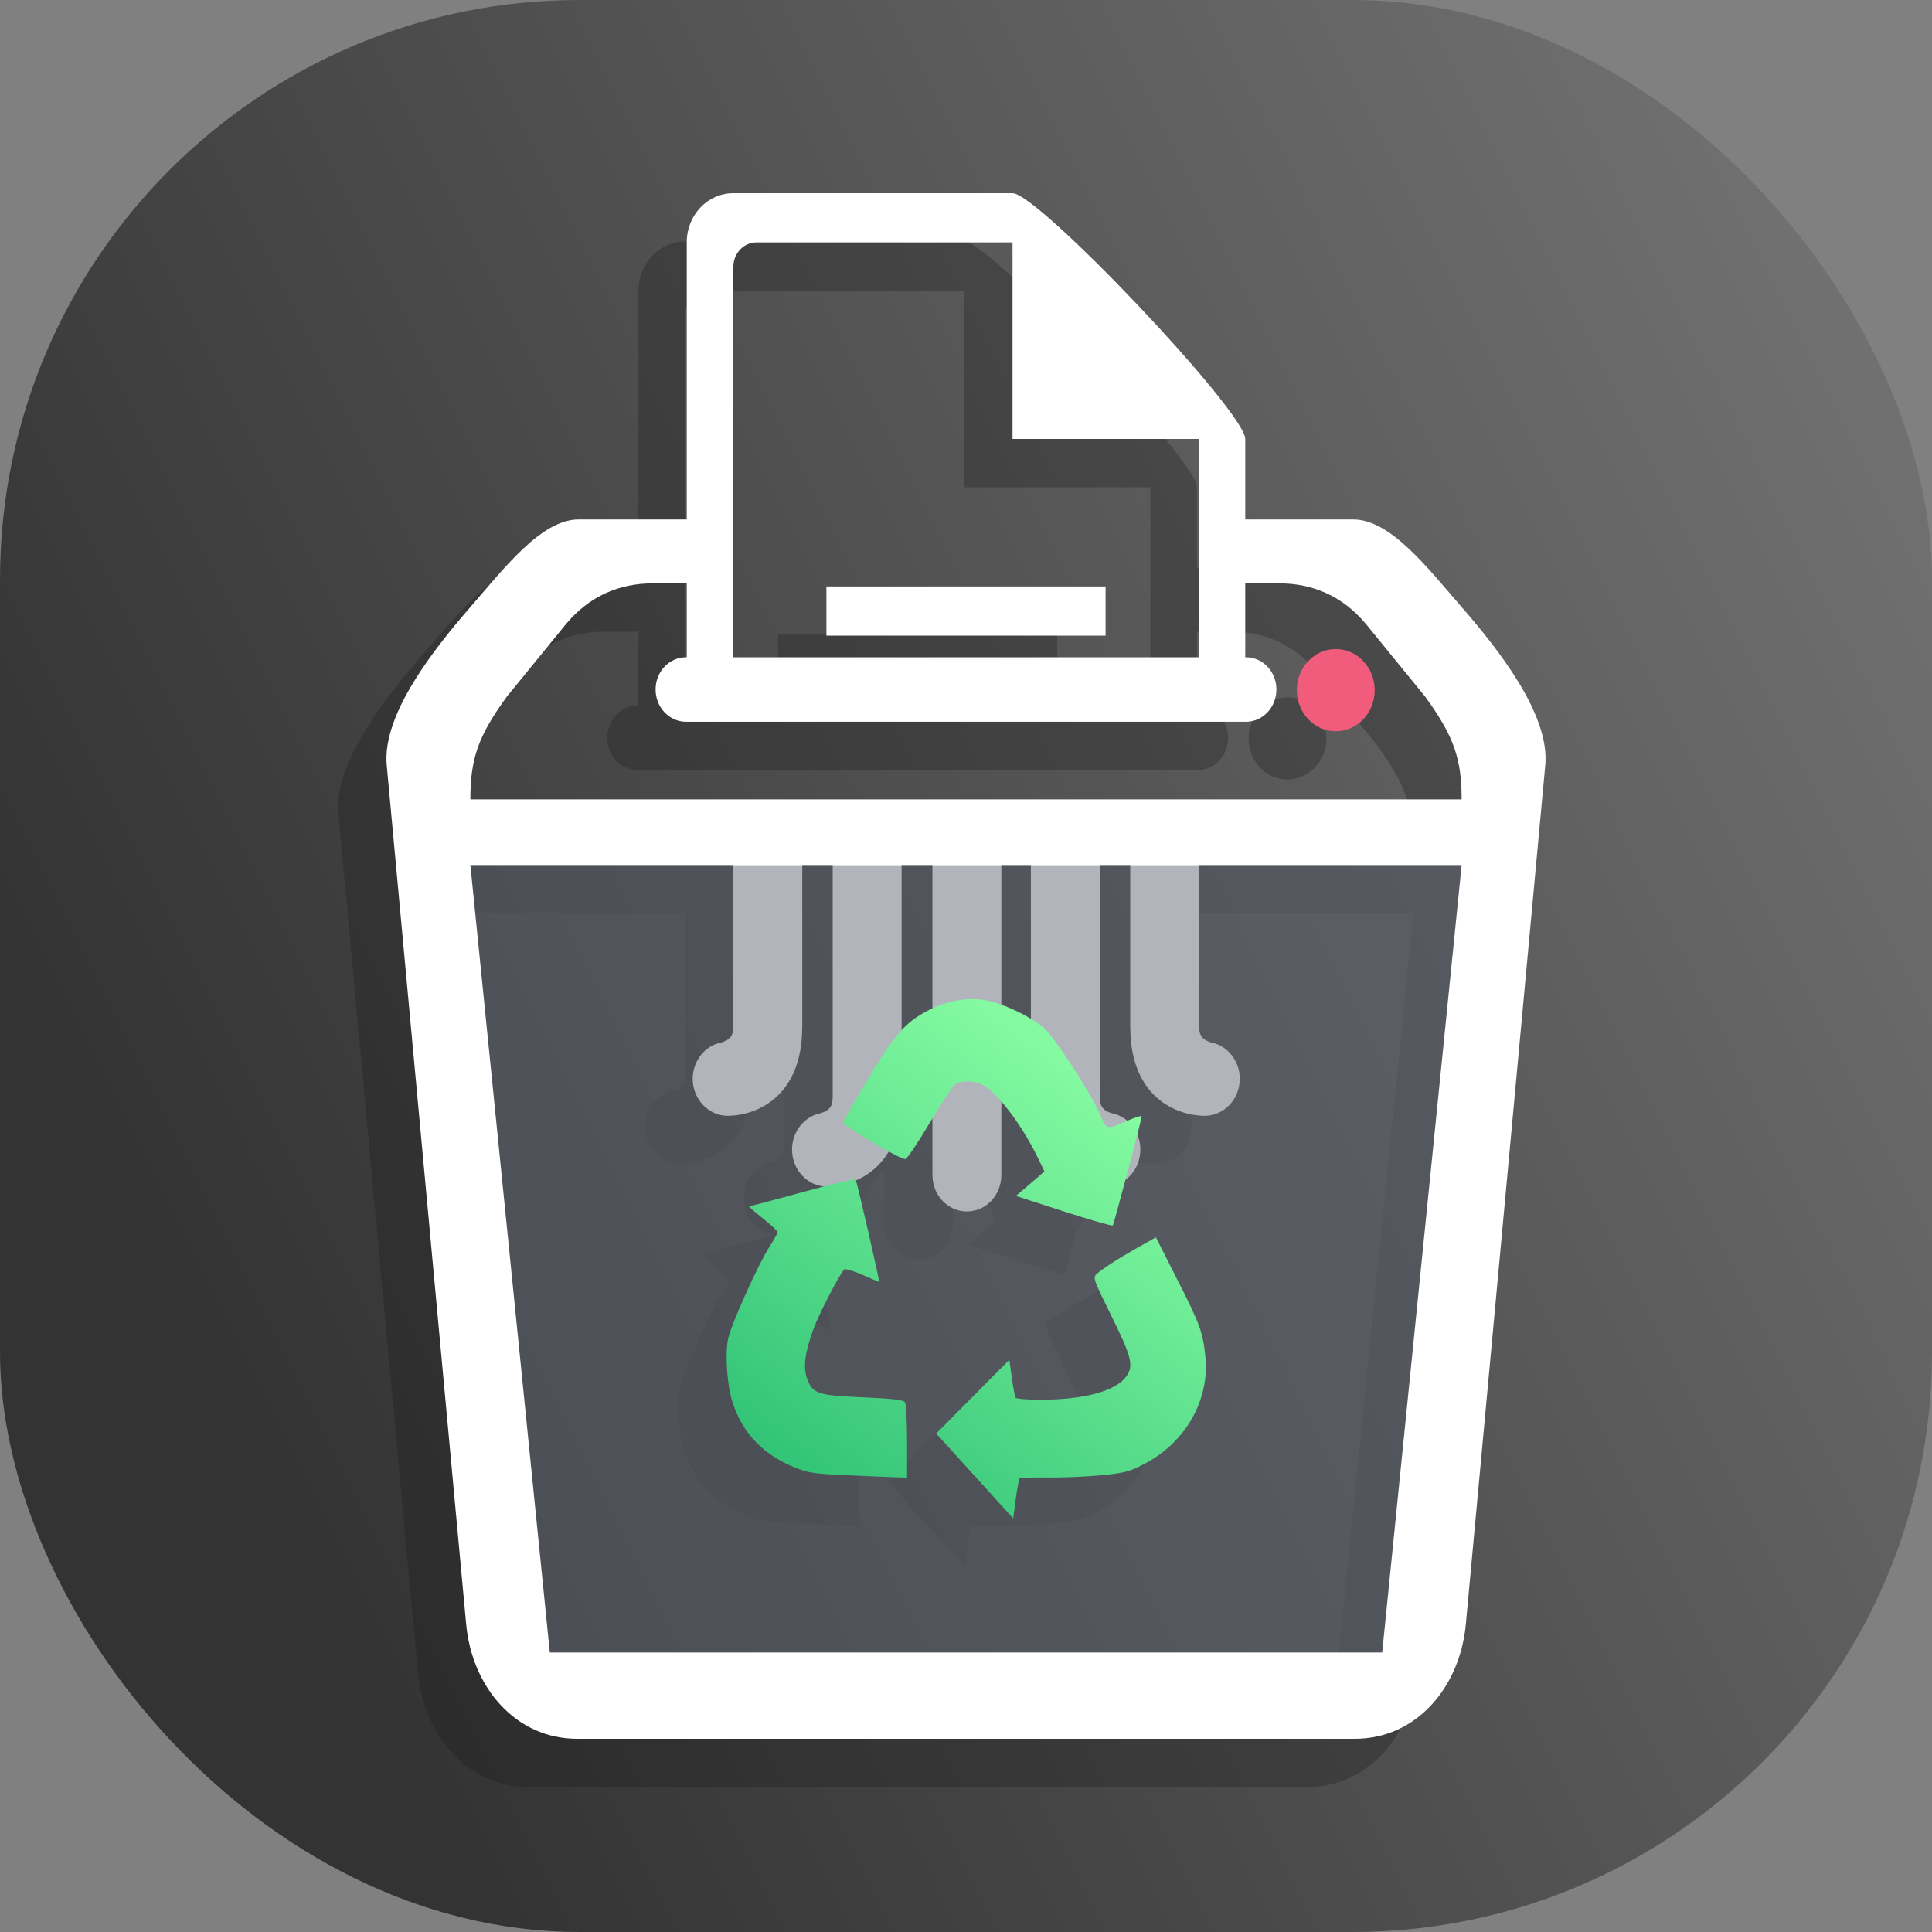 <svg width="24" height="24" viewBox="0 0 24 24" fill="none" xmlns="http://www.w3.org/2000/svg">
<rect x="0" y="0" width="24" height="24" fill="#808080" stroke="none"/>
<rect width="24" height="24" rx="7.2" fill="url(#paint0_linear_37_70)"/>
<g opacity="0.3">
<path d="M8.938 10.572C8.701 10.572 8.51 10.774 8.51 11.024V13.361C8.504 13.426 8.506 13.506 8.361 13.55C8.261 13.569 8.171 13.625 8.106 13.707C8.041 13.79 8.005 13.894 8.005 14.001C8.005 14.122 8.05 14.237 8.13 14.323C8.21 14.409 8.318 14.459 8.432 14.461V14.461C8.434 14.461 8.436 14.461 8.438 14.461C8.439 14.461 8.44 14.461 8.44 14.461C8.442 14.461 8.443 14.461 8.444 14.461C8.805 14.456 9.352 14.221 9.365 13.39C9.365 13.382 9.366 13.374 9.366 13.366V11.024C9.366 10.774 9.175 10.572 8.938 10.572Z" fill="#181818"/>
<path d="M11.411 10.63C11.174 10.63 10.983 10.832 10.983 11.082V15.197C10.983 15.447 11.174 15.649 11.411 15.649C11.648 15.649 11.839 15.447 11.839 15.197V11.082C11.839 10.832 11.648 10.63 11.411 10.63Z" fill="#181818"/>
<path d="M10.172 10.617C9.935 10.617 9.744 10.819 9.744 11.069V14.24C9.738 14.305 9.74 14.385 9.595 14.428C9.389 14.469 9.239 14.659 9.239 14.88C9.239 15.131 9.429 15.335 9.666 15.34V15.34C9.668 15.34 9.67 15.34 9.672 15.34C9.673 15.34 9.674 15.34 9.674 15.34C9.676 15.34 9.677 15.34 9.678 15.34C10.039 15.335 10.586 15.1 10.599 14.269C10.6 14.261 10.6 14.253 10.6 14.245V11.069C10.6 10.819 10.409 10.617 10.172 10.617Z" fill="#181818"/>
<path d="M13.868 10.572C14.105 10.572 14.296 10.774 14.296 11.024V13.361C14.301 13.426 14.3 13.506 14.445 13.55C14.544 13.569 14.635 13.625 14.7 13.707C14.765 13.79 14.801 13.894 14.801 14.001C14.801 14.122 14.756 14.237 14.676 14.323C14.596 14.409 14.488 14.459 14.373 14.461V14.461C14.371 14.461 14.369 14.461 14.367 14.461C14.367 14.461 14.366 14.461 14.365 14.461C14.364 14.461 14.363 14.461 14.362 14.461C14.001 14.456 13.454 14.221 13.441 13.39C13.44 13.382 13.44 13.374 13.44 13.366V11.024C13.44 10.774 13.631 10.572 13.868 10.572Z" fill="#181818"/>
<path d="M12.634 10.617C12.871 10.617 13.062 10.819 13.062 11.069V14.24C13.067 14.305 13.066 14.385 13.21 14.428C13.417 14.469 13.566 14.659 13.566 14.88C13.566 15.131 13.376 15.335 13.139 15.34V15.34C13.137 15.34 13.135 15.34 13.133 15.34C13.133 15.34 13.132 15.34 13.131 15.34C13.13 15.34 13.129 15.34 13.127 15.34C12.767 15.335 12.219 15.1 12.207 14.269C12.206 14.261 12.206 14.253 12.206 14.245V11.069C12.206 10.819 12.397 10.617 12.634 10.617Z" fill="#181818"/>
<path opacity="0.5" d="M5.243 11.346V21.128H17.563V11.346H5.243Z" fill="#181818"/>
<path d="M6.588 7.053C6.131 7.053 5.678 7.639 5.243 8.141C4.808 8.643 4.145 9.468 4.204 10.105L5.191 20.777C5.264 21.561 5.806 22.2 6.569 22.2H16.231C16.994 22.2 17.536 21.561 17.609 20.777L18.596 10.105C18.655 9.468 17.992 8.643 17.557 8.141C17.122 7.639 16.669 7.053 16.212 7.053H14.545V7.847H15.298C15.703 7.847 16.079 8.004 16.367 8.35L17.105 9.255C17.458 9.743 17.557 10.02 17.557 10.53H5.243C5.243 10.02 5.342 9.743 5.695 9.255L6.433 8.35C6.721 8.004 7.097 7.847 7.502 7.847H8.197V7.053H6.588ZM5.243 11.346H17.557L16.57 21.128H6.23L5.243 11.346Z" fill="#181818"/>
<path d="M15.993 9.684C16.26 9.684 16.477 9.456 16.477 9.174C16.477 8.891 16.26 8.663 15.993 8.663C15.726 8.663 15.51 8.891 15.51 9.174C15.51 9.456 15.726 9.684 15.993 9.684Z" fill="#181818"/>
<path d="M8.51 3C8.189 3 7.931 3.272 7.931 3.611V9.092H8.51V3.916C8.51 3.747 8.638 3.611 8.799 3.611H11.978V6.053H14.29V9.092H14.868V6.053C14.868 5.715 12.298 3 11.978 3H8.51ZM9.666 7.885V8.496H13.134V7.885H9.666Z" fill="#181818"/>
<path d="M15.256 9.165C15.256 8.943 15.087 8.765 14.877 8.765H7.923C7.713 8.765 7.544 8.943 7.544 9.165C7.544 9.387 7.713 9.566 7.923 9.566H14.877C15.087 9.566 15.256 9.387 15.256 9.165Z" fill="#181818"/>
<path d="M11.508 18.935L11.03 18.408L11.484 17.95L11.938 17.492L11.969 17.715C11.986 17.837 12.007 17.949 12.015 17.963C12.024 17.977 12.171 17.989 12.341 17.988C12.868 17.986 13.255 17.881 13.387 17.704C13.487 17.57 13.461 17.462 13.207 16.949C12.987 16.504 12.975 16.47 13.02 16.429C13.09 16.364 13.287 16.237 13.538 16.095L13.759 15.971L14.029 16.504C14.307 17.052 14.341 17.146 14.373 17.447C14.43 17.992 14.126 18.524 13.603 18.792C13.426 18.883 13.359 18.9 13.068 18.927C12.885 18.945 12.588 18.957 12.408 18.954C12.227 18.952 12.073 18.956 12.065 18.965C12.057 18.974 12.036 19.089 12.018 19.221L11.986 19.462L11.508 18.935ZM9.919 18.926C9.518 18.909 9.438 18.897 9.272 18.829C8.878 18.669 8.625 18.404 8.501 18.024C8.432 17.813 8.405 17.43 8.444 17.235C8.48 17.058 8.813 16.316 8.958 16.088C9.014 16.002 9.059 15.92 9.059 15.906C9.059 15.892 8.976 15.815 8.874 15.733C8.773 15.652 8.697 15.586 8.705 15.586C8.713 15.586 9.011 15.507 9.366 15.41C9.721 15.313 10.019 15.242 10.028 15.251C10.043 15.267 10.332 16.524 10.32 16.524C10.317 16.524 10.223 16.484 10.112 16.435C10 16.387 9.899 16.357 9.888 16.369C9.824 16.437 9.574 16.921 9.504 17.112C9.397 17.404 9.374 17.594 9.428 17.732C9.501 17.915 9.551 17.932 10.114 17.957C10.497 17.975 10.624 17.99 10.643 18.021C10.656 18.044 10.667 18.264 10.668 18.509L10.668 18.956L10.522 18.951C10.442 18.949 10.171 18.937 9.919 18.926ZM12.613 15.648L12.019 15.456L12.125 15.367C12.183 15.318 12.263 15.249 12.303 15.214L12.374 15.15L12.291 14.979C12.102 14.592 11.82 14.212 11.629 14.089C11.527 14.023 11.342 14.015 11.263 14.073C11.233 14.096 11.09 14.313 10.945 14.556C10.8 14.8 10.666 14.999 10.646 14.999C10.581 15 9.984 14.652 9.87 14.546C9.866 14.543 10.001 14.307 10.17 14.023C10.509 13.455 10.643 13.301 10.93 13.152C11.167 13.029 11.42 12.985 11.655 13.028C11.852 13.064 12.168 13.211 12.348 13.351C12.477 13.451 12.931 14.143 13.062 14.437C13.153 14.643 13.131 14.638 13.422 14.515C13.509 14.477 13.582 14.456 13.582 14.467C13.583 14.505 13.239 15.806 13.223 15.822C13.214 15.832 12.939 15.753 12.613 15.648Z" fill="url(#paint1_linear_37_70)"/>
</g>
<path d="M9.538 9.973C9.301 9.973 9.11 10.174 9.11 10.424V12.761C9.104 12.826 9.106 12.906 8.961 12.95C8.861 12.969 8.771 13.025 8.706 13.107C8.641 13.19 8.605 13.294 8.605 13.401C8.605 13.522 8.65 13.637 8.73 13.723C8.81 13.809 8.918 13.858 9.032 13.861V13.861C9.034 13.861 9.036 13.861 9.038 13.861C9.039 13.861 9.04 13.861 9.04 13.861C9.042 13.861 9.043 13.861 9.044 13.861C9.405 13.856 9.952 13.621 9.965 12.79C9.965 12.782 9.966 12.774 9.966 12.766V10.424C9.966 10.174 9.775 9.973 9.538 9.973Z" fill="white"/>
<path d="M12.011 10.03C11.774 10.03 11.583 10.232 11.583 10.482V14.597C11.583 14.847 11.774 15.049 12.011 15.049C12.248 15.049 12.439 14.847 12.439 14.597V10.482C12.439 10.232 12.248 10.03 12.011 10.03Z" fill="white"/>
<path d="M10.772 10.017C10.535 10.017 10.344 10.219 10.344 10.469V13.64C10.338 13.705 10.34 13.785 10.195 13.828C9.989 13.869 9.839 14.059 9.839 14.28C9.839 14.531 10.029 14.735 10.266 14.74V14.74C10.268 14.74 10.27 14.74 10.273 14.74C10.273 14.74 10.274 14.74 10.274 14.74C10.276 14.74 10.277 14.74 10.278 14.74C10.639 14.735 11.186 14.5 11.199 13.669C11.2 13.661 11.2 13.653 11.2 13.645V10.469C11.2 10.219 11.009 10.017 10.772 10.017Z" fill="white"/>
<path d="M14.468 9.973C14.705 9.973 14.896 10.174 14.896 10.424V12.761C14.901 12.826 14.9 12.906 15.045 12.95C15.145 12.969 15.235 13.025 15.3 13.107C15.365 13.19 15.401 13.294 15.401 13.401C15.401 13.522 15.356 13.637 15.276 13.723C15.196 13.809 15.088 13.858 14.973 13.861V13.861C14.972 13.861 14.969 13.861 14.967 13.861C14.967 13.861 14.966 13.861 14.965 13.861C14.964 13.861 14.963 13.861 14.962 13.861C14.601 13.856 14.054 13.621 14.041 12.79C14.04 12.782 14.04 12.774 14.04 12.766V10.424C14.04 10.174 14.231 9.973 14.468 9.973Z" fill="white"/>
<path d="M13.234 10.017C13.471 10.017 13.662 10.219 13.662 10.469V13.64C13.667 13.705 13.666 13.785 13.81 13.828C14.017 13.869 14.166 14.059 14.166 14.28C14.166 14.531 13.976 14.735 13.739 14.74V14.74C13.737 14.74 13.735 14.74 13.733 14.74C13.733 14.74 13.732 14.74 13.731 14.74C13.73 14.74 13.729 14.74 13.727 14.74C13.367 14.735 12.819 14.5 12.806 13.669C12.806 13.661 12.806 13.653 12.806 13.645V10.469C12.806 10.219 12.997 10.017 13.234 10.017Z" fill="white"/>
<path opacity="0.5" d="M5.843 10.746V20.528H18.163V10.746H5.843Z" fill="#656D78"/>
<path d="M7.188 6.453C6.731 6.453 6.278 7.039 5.843 7.541C5.408 8.043 4.745 8.868 4.804 9.505L5.791 20.177C5.864 20.961 6.406 21.6 7.169 21.6H16.831C17.594 21.6 18.136 20.961 18.209 20.177L19.196 9.505C19.255 8.868 18.593 8.043 18.157 7.541C17.722 7.039 17.269 6.453 16.812 6.453H15.145V7.247H15.898C16.303 7.247 16.679 7.404 16.967 7.75L17.705 8.655C18.058 9.143 18.157 9.42 18.157 9.93H5.843C5.843 9.42 5.942 9.143 6.295 8.655L7.033 7.75C7.321 7.404 7.697 7.247 8.102 7.247H8.797V6.453H7.188ZM5.843 10.746H18.157L17.17 20.528H6.83L5.843 10.746Z" fill="white"/>
<path d="M16.593 9.084C16.86 9.084 17.077 8.856 17.077 8.574C17.077 8.291 16.86 8.063 16.593 8.063C16.326 8.063 16.11 8.291 16.11 8.574C16.11 8.856 16.326 9.084 16.593 9.084Z" fill="#F15C7C"/>
<path d="M9.11 2.4C8.789 2.4 8.531 2.672 8.531 3.011V8.492H9.11V3.316C9.11 3.147 9.238 3.011 9.399 3.011H12.578V5.453H14.89V8.492H15.469V5.453C15.469 5.115 12.898 2.4 12.578 2.4H9.11ZM10.266 7.285V7.896H13.734V7.285H10.266Z" fill="white"/>
<path d="M15.856 8.565C15.856 8.343 15.687 8.165 15.477 8.165H8.523C8.313 8.165 8.144 8.343 8.144 8.565C8.144 8.787 8.313 8.966 8.523 8.966H15.477C15.687 8.966 15.856 8.787 15.856 8.565Z" fill="white"/>
<path d="M12.108 18.335L11.63 17.808L12.084 17.35L12.538 16.892L12.569 17.115C12.586 17.237 12.607 17.349 12.616 17.363C12.624 17.377 12.771 17.389 12.941 17.388C13.468 17.386 13.855 17.281 13.987 17.104C14.087 16.97 14.061 16.862 13.807 16.349C13.587 15.904 13.575 15.87 13.62 15.829C13.69 15.764 13.887 15.637 14.138 15.495L14.359 15.371L14.629 15.904C14.907 16.452 14.941 16.546 14.973 16.847C15.03 17.392 14.726 17.924 14.203 18.192C14.026 18.283 13.959 18.3 13.668 18.327C13.485 18.345 13.188 18.357 13.008 18.354C12.827 18.352 12.673 18.357 12.665 18.365C12.657 18.374 12.636 18.489 12.618 18.622L12.586 18.862L12.108 18.335ZM10.519 18.326C10.118 18.309 10.037 18.297 9.872 18.229C9.478 18.069 9.225 17.804 9.101 17.424C9.032 17.213 9.005 16.83 9.044 16.635C9.08 16.459 9.413 15.716 9.558 15.489C9.614 15.402 9.659 15.32 9.659 15.306C9.659 15.292 9.576 15.215 9.474 15.133C9.373 15.052 9.297 14.986 9.305 14.986C9.313 14.986 9.611 14.907 9.966 14.81C10.321 14.713 10.619 14.642 10.628 14.651C10.643 14.667 10.932 15.924 10.92 15.924C10.917 15.924 10.823 15.884 10.712 15.835C10.6 15.787 10.499 15.757 10.488 15.769C10.424 15.837 10.174 16.321 10.104 16.512C9.997 16.804 9.974 16.994 10.028 17.132C10.101 17.315 10.151 17.332 10.714 17.358C11.097 17.375 11.224 17.39 11.243 17.421C11.256 17.444 11.267 17.663 11.268 17.909L11.268 18.356L11.122 18.351C11.042 18.349 10.771 18.337 10.519 18.326ZM13.213 15.048L12.619 14.856L12.725 14.767C12.783 14.718 12.863 14.649 12.903 14.614L12.974 14.55L12.891 14.38C12.703 13.992 12.42 13.612 12.229 13.489C12.127 13.423 11.942 13.415 11.863 13.473C11.833 13.496 11.69 13.713 11.545 13.956C11.4 14.2 11.266 14.399 11.246 14.399C11.181 14.4 10.584 14.052 10.47 13.946C10.466 13.943 10.601 13.707 10.77 13.423C11.109 12.855 11.243 12.701 11.53 12.552C11.767 12.429 12.02 12.385 12.255 12.428C12.452 12.464 12.768 12.611 12.948 12.751C13.077 12.851 13.531 13.543 13.662 13.837C13.753 14.043 13.731 14.038 14.022 13.915C14.109 13.877 14.182 13.856 14.182 13.867C14.183 13.905 13.838 15.206 13.823 15.223C13.814 15.232 13.539 15.153 13.213 15.048Z" fill="url(#paint2_linear_37_70)"/>
<defs>
<linearGradient id="paint0_linear_37_70" x1="24" y1="-7.15256e-07" x2="0" y2="12" gradientUnits="userSpaceOnUse">
<stop stop-color="#777777"/>
<stop offset="1" stop-color="#333333"/>
</linearGradient>
<linearGradient id="paint1_linear_37_70" x1="12.6" y1="13.799" x2="8.999" y2="18.599" gradientUnits="userSpaceOnUse">
<stop stop-color="#181818"/>
<stop offset="1" stop-color="#181818"/>
</linearGradient>
<linearGradient id="paint2_linear_37_70" x1="13.2" y1="13.199" x2="9.599" y2="17.999" gradientUnits="userSpaceOnUse">
<stop stop-color="#84FAA1"/>
<stop offset="1" stop-color="#33C478"/>
</linearGradient>
</defs>
</svg>
